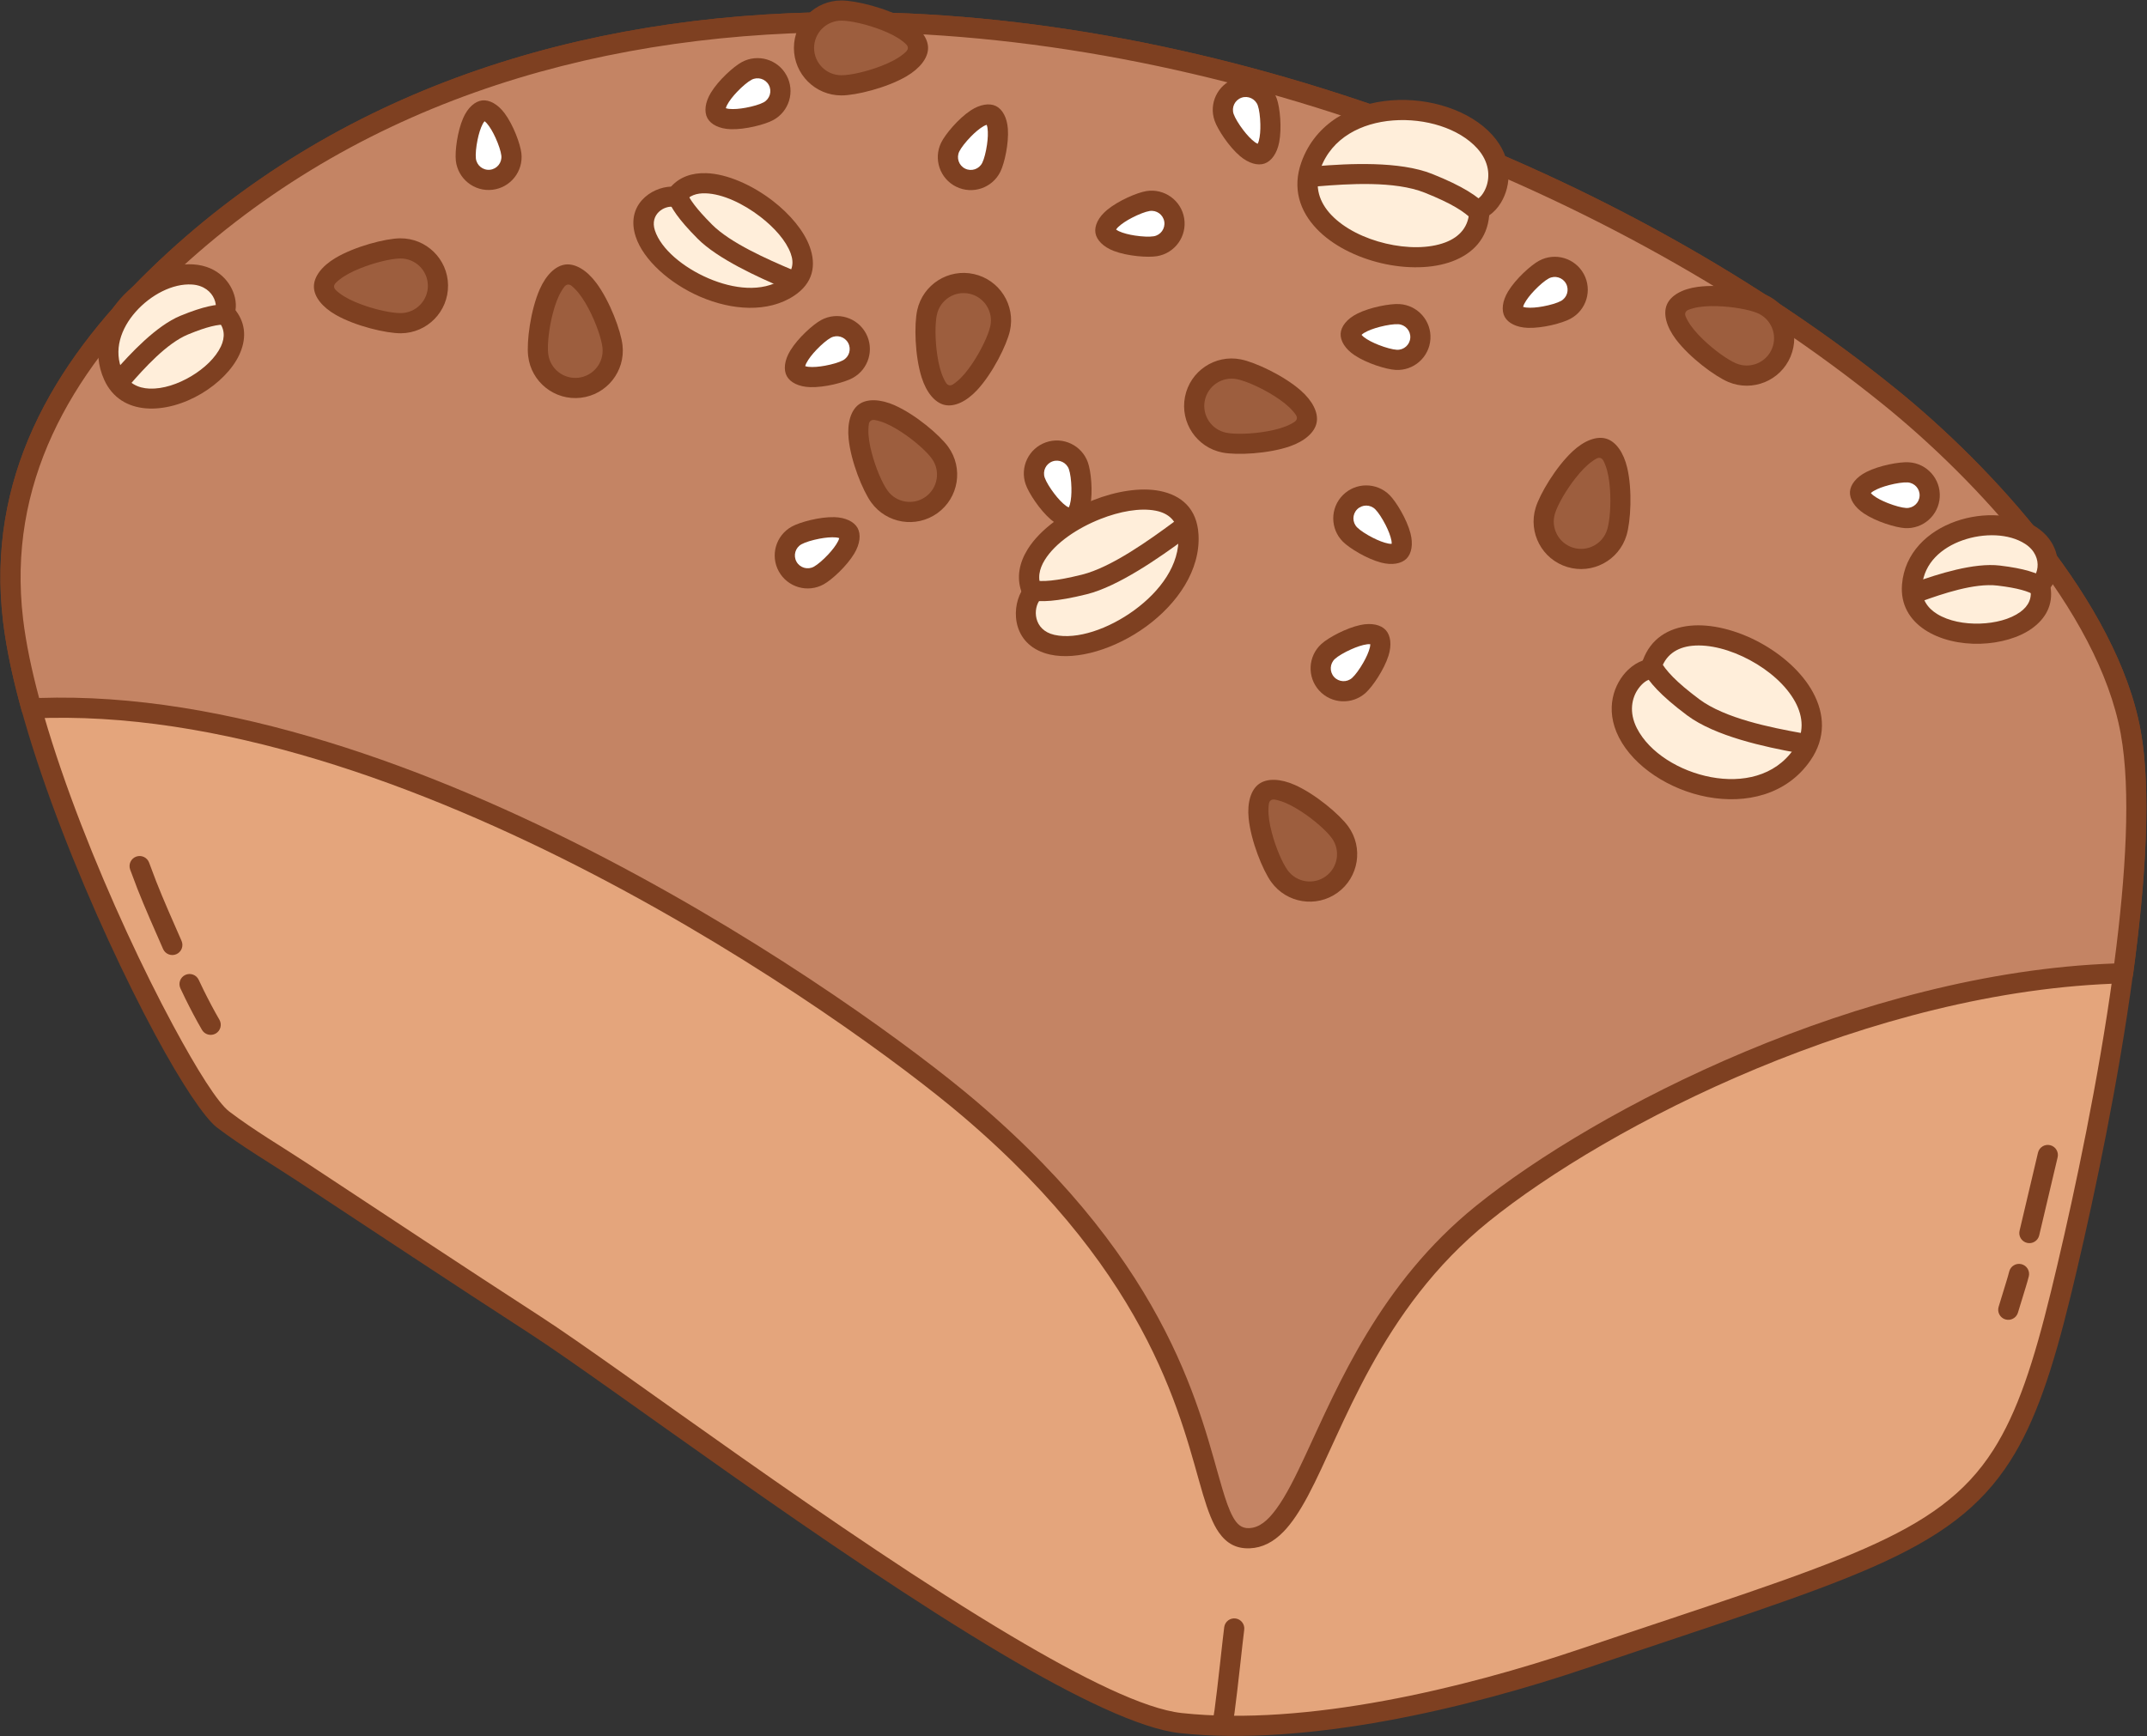 <?xml version="1.0" encoding="UTF-8" standalone="no"?><!DOCTYPE svg PUBLIC "-//W3C//DTD SVG 1.1//EN" "http://www.w3.org/Graphics/SVG/1.1/DTD/svg11.dtd"><svg width="100%" height="100%" viewBox="0 0 3547 2869" version="1.1" xmlns="http://www.w3.org/2000/svg" xmlns:xlink="http://www.w3.org/1999/xlink" xml:space="preserve" xmlns:serif="http://www.serif.com/" style="fill-rule:evenodd;clip-rule:evenodd;stroke-linejoin:round;stroke-miterlimit:2;"><rect x="0" y="0" width="3547" height="2869" fill="#333333" stroke="none"/><g id="Multigrain-bread" serif:id="Multigrain bread"><path d="M368.639,1850.09c41.654,31.646 87.267,58.29 130.906,87.037c128.108,84.392 255.926,169.216 384.69,252.606c184.547,119.516 856.025,634.966 1066.43,657.713c208.267,22.515 471.977,-41.326 664.066,-106.221c614.014,-207.437 692.273,-203.617 789.901,-603.277c53.334,-218.334 156.238,-703.544 115.435,-927.964c-37.891,-208.399 -243.6,-429.196 -397.834,-554.018c-739.282,-598.303 -2103.52,-935.112 -2862.1,-199.519c-159.843,154.999 -265.842,339.344 -238.508,568.709c32.806,275.286 281.864,775.439 347.013,824.934Z" style="fill:#e4a57c;"/><path d="M358.557,1863.36c41.95,31.871 87.87,58.732 131.819,87.684c128.144,84.416 255.999,169.264 384.799,252.677c129.273,83.72 497.322,361.559 778.727,528.548c123.204,73.111 230.444,124.77 294.972,131.746c210.484,22.755 477.057,-41.415 671.191,-107.001c215.536,-72.816 365.234,-119.72 472.995,-167.06c111.175,-48.84 178.754,-98.583 227.995,-175.684c41.571,-65.091 69.919,-150.175 99.767,-272.368c53.728,-219.947 156.748,-708.822 115.642,-934.901c-38.532,-211.927 -246.9,-437.055 -403.746,-563.991c-446.267,-361.166 -1118.91,-627.564 -1750.45,-623.087c-422.815,2.998 -827.163,127.275 -1133.74,424.558c-163.67,158.711 -271.443,347.789 -243.455,582.647c23.162,194.359 152.926,499.952 251.403,682.878c43.5,80.804 81.76,137.918 102.078,153.354Zm20.165,-26.542c-18.772,-14.261 -52.704,-67.96 -92.893,-142.613c-96.796,-179.804 -224.887,-479.98 -247.654,-671.022c-26.679,-223.874 77.546,-403.484 233.561,-554.772c300.291,-291.191 696.617,-412.219 1110.77,-415.155c623.907,-4.423 1288.37,258.866 1729.24,615.665c151.623,122.708 354.672,339.174 391.921,544.043c40.502,222.763 -62.288,704.307 -115.228,921.028c-28.727,117.604 -55.47,199.69 -95.479,262.337c-45.937,71.928 -109.591,117.543 -213.309,163.107c-107.13,47.063 -255.982,93.608 -470.256,165.998c-190.045,64.204 -450.891,127.716 -656.94,105.441c-61.716,-6.672 -163.711,-57.348 -281.544,-127.272c-281.016,-166.758 -648.525,-444.257 -777.618,-527.86c-128.728,-83.367 -256.51,-168.167 -384.582,-252.535c-43.328,-28.543 -88.634,-54.97 -129.991,-86.39Z" style="fill:#7e4021;"/><path d="M2004.4,2839.1c-2.696,7.53 0.367,16.131 7.581,20.153c8.034,4.48 18.194,1.594 22.673,-6.441c0.833,-1.493 3.129,-9.707 4.868,-22.352c5.096,-37.038 14.119,-123.939 15.992,-136.969c1.31,-9.105 -5.02,-17.56 -14.124,-18.87c-9.105,-1.309 -17.56,5.02 -18.87,14.125c-1.876,13.05 -10.917,100.078 -16.02,137.171c-0.797,5.789 -1.868,11.887 -2.1,13.183Z" style="fill:#7e4021;"/><path d="M3366.95,1904.65c-2.626,10.57 -5.005,21.194 -7.509,31.793c-7.669,32.464 -15.28,64.942 -22.972,97.402c-2.122,8.95 3.423,17.939 12.374,20.061c8.95,2.121 17.939,-3.424 20.061,-12.374c7.694,-32.468 15.307,-64.954 22.977,-97.426c2.475,-10.475 4.824,-20.973 7.419,-31.419c2.218,-8.927 -3.229,-17.976 -12.156,-20.193c-8.927,-2.218 -17.976,3.229 -20.194,12.156Z" style="fill:#7e4021;"/><path d="M3319.35,2101.32c-1.336,5.478 -3.041,10.862 -4.638,16.268c-4.142,14.016 -8.522,27.957 -12.82,41.925c-2.705,8.792 2.236,18.126 11.028,20.831c8.792,2.705 18.126,-2.236 20.831,-11.028c4.335,-14.087 8.751,-28.148 12.928,-42.283c1.749,-5.919 3.593,-11.82 5.056,-17.818c2.178,-8.937 -3.308,-17.961 -12.245,-20.14c-8.937,-2.179 -17.961,3.308 -20.14,12.245Z" style="fill:#7e4021;"/><path d="M215.043,1437.04c3.92,10.609 7.866,21.226 11.982,31.761c11.585,29.654 29.598,70.334 42.402,99.482c3.699,8.422 13.54,12.256 21.962,8.557c8.422,-3.7 12.256,-13.541 8.557,-21.963c-12.64,-28.775 -30.436,-68.931 -41.873,-98.206c-4.041,-10.342 -7.914,-20.766 -11.762,-31.182c-3.187,-8.629 -12.78,-13.046 -21.409,-9.859c-8.629,3.188 -13.046,12.781 -9.859,21.41Z" style="fill:#7e4021;"/><path d="M298.041,1633.24c2.7,5.814 5.459,11.597 8.296,17.346c8.574,17.373 17.597,34.493 27.289,51.268c4.602,7.965 14.804,10.695 22.769,6.094c7.965,-4.602 10.695,-14.805 6.093,-22.769c-9.328,-16.146 -18.008,-32.625 -26.259,-49.344c-2.721,-5.513 -5.366,-11.058 -7.955,-16.633c-3.874,-8.344 -13.793,-11.972 -22.136,-8.098c-8.343,3.874 -11.971,13.792 -8.097,22.136Z" style="fill:#7e4021;"/><path d="M52.018,1170.63c617.024,-28.748 1358.55,498.927 1549.58,661.594c459.643,391.403 354.106,714.594 462.766,709.747c108.853,-4.857 124.769,-326.247 384.248,-535.974c199.76,-161.459 639.579,-387.186 1058.9,-397.588c20.817,-153.225 30.336,-300.601 12.55,-398.425c-37.891,-208.399 -243.6,-429.196 -397.834,-554.018c-739.282,-598.303 -2103.52,-935.112 -2862.1,-199.519c-159.843,154.999 -265.842,339.344 -238.508,568.709c5.21,43.722 15.875,93.115 30.392,145.474Z" style="fill:#c48464;"/><path d="M35.957,1175.08c2.078,7.496 9.066,12.558 16.836,12.196c612.555,-28.541 1348.36,496.146 1538,657.634c317.688,270.524 361.84,508.105 396.596,624.629c8.188,27.455 16.205,48.673 26.291,62.958c12.853,18.203 28.878,27.127 51.426,26.121c20.384,-0.91 38.416,-10.193 54.997,-27.08c14.21,-14.474 27.544,-34.922 40.925,-59.997c57.661,-108.052 118.61,-307.542 298.061,-452.585c197.867,-159.928 633.49,-383.585 1048.84,-393.888c8.178,-0.203 15,-6.312 16.102,-14.418c21.089,-155.231 30.452,-304.546 12.432,-403.651c-38.532,-211.927 -246.9,-437.055 -403.746,-563.991c-446.267,-361.166 -1118.91,-627.564 -1750.45,-623.087c-422.815,2.998 -827.163,127.275 -1133.74,424.558c-163.67,158.711 -271.443,347.789 -243.455,582.647c5.299,44.465 16.117,94.704 30.881,147.954Zm28.653,-21.638c-12.506,-46.743 -21.738,-90.844 -26.435,-130.261c-26.679,-223.874 77.546,-403.484 233.561,-554.772c300.291,-291.191 696.617,-412.219 1110.77,-415.155c623.907,-4.423 1288.37,258.866 1729.24,615.665c151.623,122.708 354.672,339.174 391.921,544.043c17.011,93.564 8.448,233.051 -10.797,379.217c-418.985,15.161 -855.341,239.689 -1054.74,400.853c-158.067,127.759 -227.513,296.055 -281.329,411.536c-17.103,36.7 -32.478,67.838 -48.96,89.974c-13.474,18.096 -26.999,30.007 -44.226,30.775c-12.754,0.569 -20.339,-6.738 -27.005,-19.042c-6.373,-11.761 -11.643,-27.349 -17.285,-46.263c-35.644,-119.504 -81.116,-363.04 -406.927,-640.481c-191.033,-162.672 -928.996,-686.93 -1547.79,-666.089l-0,0Z" style="fill:#7e4021;"/><path d="M2230.36,829.886c14.761,-14.762 38.73,-14.762 53.492,-0c14.761,14.761 42.774,66.743 28.012,81.504c-14.761,14.762 -66.743,-13.251 -81.504,-28.012c-14.762,-14.762 -14.762,-38.731 -0,-53.492Z" style="fill:#fff;"/><path d="M2218.57,818.101c-10.633,10.633 -15.953,24.581 -15.953,38.531c0,13.949 5.32,27.897 15.953,38.531c10.902,10.902 39.555,28.335 62.979,34.506c18.12,4.773 33.662,1.94 42.096,-6.494c8.433,-8.433 11.266,-23.975 6.493,-42.095c-6.171,-23.424 -23.604,-52.077 -34.506,-62.979c-10.633,-10.634 -24.582,-15.953 -38.531,-15.953c-13.95,-0 -27.898,5.319 -38.531,15.953Zm80.615,80.615c-1.525,-0.008 -3.552,-0.084 -5.069,-0.362c-8.072,-1.477 -17.388,-5.275 -26.08,-9.692c-10.936,-5.557 -20.932,-12.105 -25.896,-17.07c-4.128,-4.128 -6.19,-9.545 -6.19,-14.96c0,-5.416 2.062,-10.833 6.19,-14.961c4.128,-4.128 9.545,-6.19 14.961,-6.19c5.415,0 10.832,2.062 14.961,6.19c4.964,4.964 11.512,14.959 17.069,25.896c4.417,8.692 8.215,18.008 9.692,26.08c0.278,1.517 0.355,3.544 0.362,5.069Z" style="fill:#7e4021;"/><path d="M1939.9,363.409c3.408,20.596 -10.546,40.084 -31.142,43.492c-20.596,3.408 -79.169,-4.08 -82.577,-24.676c-3.407,-20.595 49.632,-46.55 70.227,-49.958c20.596,-3.408 40.084,10.546 43.492,31.142Z" style="fill:#fff;"/><path d="M1956.34,360.688c-2.455,-14.836 -10.698,-27.281 -22.04,-35.402c-11.342,-8.122 -25.779,-11.917 -40.615,-9.462c-15.212,2.517 -46.067,15.664 -64.722,31.116c-14.43,11.953 -21.175,26.239 -19.228,38.006c1.947,11.767 12.934,23.119 30.446,29.787c22.637,8.62 56.083,11.128 71.294,8.611c14.836,-2.455 27.282,-10.699 35.403,-22.04c8.121,-11.342 11.917,-25.78 9.462,-40.616Zm-112.478,18.611c0.894,-1.236 2.137,-2.839 3.246,-3.911c5.9,-5.702 14.412,-11.066 23.063,-15.561c10.886,-5.657 22.029,-9.971 28.955,-11.117c5.76,-0.953 11.364,0.524 15.768,3.677c4.403,3.153 7.607,7.983 8.56,13.743c0.953,5.76 -0.525,11.364 -3.678,15.767c-3.153,4.403 -7.982,7.608 -13.742,8.561c-6.927,1.146 -18.865,0.651 -30.993,-1.198c-9.638,-1.47 -19.424,-3.805 -26.847,-7.304c-1.395,-0.657 -3.087,-1.775 -4.332,-2.657Z" style="fill:#7e4021;"/><path d="M811.503,297.056c-20.742,2.359 -39.497,-12.566 -41.855,-33.309c-2.359,-20.742 8.09,-78.859 28.832,-81.218c20.742,-2.358 43.973,51.929 46.332,72.671c2.359,20.743 -12.567,39.497 -33.309,41.856Z" style="fill:#fff;"/><path d="M813.386,313.616c14.942,-1.699 27.789,-9.301 36.476,-20.216c8.686,-10.915 13.209,-25.141 11.51,-40.083c-1.742,-15.32 -13.307,-46.802 -27.793,-66.216c-11.206,-15.019 -25.131,-22.479 -36.982,-21.132c-11.85,1.348 -23.745,11.745 -31.293,28.895c-9.757,22.172 -13.958,55.447 -12.216,70.766c1.699,14.942 9.3,27.79 20.215,36.476c10.915,8.686 25.142,13.209 40.083,11.51l0,0Zm-12.881,-113.278c1.189,0.956 2.727,2.279 3.742,3.44c5.396,6.183 10.32,14.956 14.371,23.824c5.097,11.158 8.841,22.506 9.634,29.481c0.66,5.801 -1.101,11.323 -4.473,15.561c-3.372,4.238 -8.358,7.192 -14.159,7.852l0,0c-5.801,0.66 -11.323,-1.1 -15.56,-4.473c-4.238,-3.372 -7.193,-8.358 -7.853,-14.159c-0.793,-6.975 0.307,-18.874 2.769,-30.892c1.957,-9.551 4.785,-19.206 8.656,-26.441c0.727,-1.36 1.929,-2.994 2.873,-4.193Z" style="fill:#7e4021;"/><path d="M957.465,640.775c-33.884,3.853 -64.523,-20.529 -68.376,-54.413c-3.853,-33.885 13.217,-128.826 47.102,-132.679c33.884,-3.853 71.834,84.832 75.687,118.716c3.853,33.885 -20.528,64.523 -54.413,68.376Z" style="fill:#9d5e3e;"/><path d="M959.348,657.335c21.513,-2.447 40.01,-13.393 52.516,-29.108c12.507,-15.716 19.02,-36.198 16.574,-57.711c-2.712,-23.852 -20.821,-72.823 -43.374,-103.05c-15.558,-20.85 -34.303,-32.214 -50.756,-30.343c-16.453,1.871 -32.169,17.153 -42.648,40.964c-15.191,34.519 -21.843,86.306 -19.131,110.158c2.447,21.512 13.393,40.01 29.108,52.516c15.716,12.506 36.199,19.02 57.711,16.574Zm-3.766,-33.12c-12.372,1.407 -24.15,-2.344 -33.188,-9.536c-9.038,-7.193 -15.338,-17.829 -16.745,-30.201c-1.681,-14.788 1.228,-42.232 7.832,-67.345c3.64,-13.84 8.38,-26.994 14.421,-36.666c3.19,-5.107 5.867,-9.734 10.172,-10.224c4.304,-0.489 7.952,3.418 12.207,7.679c8.058,8.069 15.631,19.823 22.285,32.493c12.074,22.989 21.071,49.078 22.752,63.867c1.407,12.372 -2.343,24.151 -9.536,33.189c-7.192,9.038 -17.828,15.337 -30.2,16.744Z" style="fill:#7e4021;"/><path d="M723.55,471.608c0.376,34.1 -27.004,62.091 -61.105,62.467c-34.101,0.376 -126.805,-26.291 -127.181,-60.392c-0.375,-34.101 91.718,-62.805 125.819,-63.181c34.101,-0.376 62.091,27.005 62.467,61.106Z" style="fill:#9d5e3e;"/><path d="M740.216,471.424c-0.239,-21.65 -9.241,-41.168 -23.598,-55.212c-14.358,-14.044 -34.069,-22.614 -55.719,-22.375c-24.004,0.264 -74.567,13.282 -106.937,32.634c-22.329,13.349 -35.546,30.838 -35.363,47.396c0.182,16.558 13.781,33.751 36.399,46.604c32.789,18.634 83.627,30.534 107.631,30.27c21.649,-0.239 41.167,-9.241 55.212,-23.598c14.044,-14.358 22.613,-34.069 22.375,-55.719Zm-33.331,0.367c0.137,12.451 -4.796,23.786 -12.873,32.043c-8.077,8.257 -19.3,13.438 -31.751,13.575c-14.883,0.164 -41.886,-5.53 -66.195,-14.662c-13.396,-5.033 -25.998,-11.09 -35.003,-18.086c-4.755,-3.694 -9.085,-6.83 -9.133,-11.162c-0.048,-4.332 4.212,-7.562 8.885,-11.36c8.848,-7.193 21.313,-13.527 34.596,-18.854c24.101,-9.665 50.972,-15.953 65.856,-16.117c12.45,-0.137 23.785,4.795 32.042,12.873c8.257,8.077 13.438,19.299 13.576,31.75Z" style="fill:#7e4021;"/><path d="M1605.4,469.156c33.284,7.43 54.274,40.484 46.844,73.768c-7.429,33.284 -54.583,117.436 -87.866,110.007c-33.284,-7.43 -40.175,-103.647 -32.745,-136.93c7.429,-33.284 40.483,-54.274 73.767,-46.845Z" style="fill:#9d5e3e;"/><path d="M1609.03,452.89c-21.131,-4.717 -42.19,-0.415 -59.144,10.351c-16.955,10.767 -29.804,27.997 -34.521,49.129c-5.23,23.428 -4.115,75.629 7.324,111.565c7.891,24.79 21.895,41.654 38.057,45.262c16.161,3.607 36.007,-5.701 53.691,-24.781c25.636,-27.661 48.843,-74.432 54.073,-97.861c4.717,-21.131 0.415,-42.19 -10.352,-59.145c-10.766,-16.954 -27.997,-29.803 -49.128,-34.52Zm-7.262,32.533c12.153,2.712 22.059,10.106 28.251,19.856c6.192,9.751 8.671,21.861 5.958,34.014c-3.243,14.526 -14.959,39.513 -29.406,61.09c-7.962,11.892 -16.74,22.775 -25.609,29.942c-4.684,3.785 -8.726,7.283 -12.954,6.339c-4.228,-0.944 -6.4,-5.829 -9.029,-11.246c-4.979,-10.258 -8.296,-23.842 -10.445,-37.99c-3.9,-25.673 -3.879,-53.27 -0.636,-67.796c2.713,-12.153 10.106,-22.06 19.857,-28.252c9.75,-6.191 21.86,-8.67 34.013,-5.957Z" style="fill:#7e4021;"/><path d="M1974.03,658.974c6.554,-33.467 39.046,-55.318 72.513,-48.764c33.467,6.554 118.828,51.484 112.274,84.951c-6.554,33.467 -102.557,42.88 -136.024,36.326c-33.467,-6.554 -55.317,-39.046 -48.763,-72.513Z" style="fill:#9d5e3e;"/><path d="M1957.68,655.771c-4.161,21.247 0.691,42.186 11.899,58.852c11.208,16.667 28.769,29.059 50.017,33.22c23.558,4.613 75.711,2.13 111.335,-10.248c24.574,-8.539 41.066,-22.981 44.248,-39.231c3.182,-16.25 -6.643,-35.846 -26.181,-53.023c-28.324,-24.901 -75.688,-46.873 -99.246,-51.487c-21.248,-4.161 -42.186,0.692 -58.853,11.9c-16.666,11.208 -29.058,28.769 -33.219,50.017Zm32.712,6.406c2.393,-12.22 9.524,-22.317 19.108,-28.763c9.585,-6.445 21.626,-9.241 33.846,-6.848c14.607,2.861 39.892,13.918 61.84,27.794c12.097,7.647 23.207,16.137 30.604,24.815c3.906,4.582 7.509,8.532 6.677,12.783c-0.833,4.251 -5.659,6.55 -11.006,9.321c-10.124,5.246 -23.615,8.918 -37.703,11.438c-25.561,4.572 -53.149,5.274 -67.756,2.414c-12.219,-2.393 -22.317,-9.524 -28.762,-19.109c-6.446,-9.585 -9.241,-21.626 -6.848,-33.845Z" style="fill:#7e4021;"/><path d="M2594.05,921.036c-32.624,-9.934 -51.045,-44.486 -41.11,-77.11c9.934,-32.624 63.338,-112.955 95.962,-103.021c32.624,9.934 32.192,106.396 22.258,139.02c-9.934,32.624 -44.486,51.045 -77.11,41.111Z" style="fill:#9d5e3e;"/><path d="M2589.2,936.98c20.712,6.307 42.037,3.616 59.76,-5.833c17.723,-9.449 31.842,-25.654 38.149,-46.367c6.993,-22.964 9.844,-75.098 1.164,-111.8c-5.986,-25.316 -18.67,-43.195 -34.511,-48.019c-15.841,-4.823 -36.337,2.952 -55.418,20.635c-27.661,25.636 -54.35,70.511 -61.343,93.475c-6.307,20.712 -3.616,42.037 5.833,59.76c9.448,17.722 25.654,31.842 46.366,38.149l0,-0Zm9.71,-31.888c-11.911,-3.627 -21.228,-11.751 -26.662,-21.943c-5.434,-10.193 -6.987,-22.456 -3.36,-34.368c4.336,-14.239 17.915,-38.264 33.958,-58.682c8.842,-11.253 18.42,-21.439 27.808,-27.912c4.957,-3.419 9.254,-6.6 13.398,-5.338c4.144,1.262 5.938,6.298 8.149,11.899c4.186,10.607 6.462,24.402 7.532,38.673c1.94,25.895 -0.176,53.411 -4.512,67.649c-3.627,11.912 -11.751,21.229 -21.943,26.663c-10.193,5.434 -22.456,6.986 -34.368,3.359l0,0Z" style="fill:#7e4021;"/><path d="M1328.27,79.229c0,-34.103 27.687,-61.79 61.79,-61.79c34.103,-0 126.507,27.687 126.507,61.79c0,34.103 -92.404,61.79 -126.507,61.79c-34.103,-0 -61.79,-27.687 -61.79,-61.79Z" style="fill:#9d5e3e;"/><path d="M1311.6,79.229c0,21.651 8.787,41.267 22.988,55.469c14.202,14.201 33.818,22.988 55.469,22.988c24.005,-0 74.709,-12.46 107.291,-31.454c22.474,-13.102 35.883,-30.444 35.883,-47.003c-0,-16.559 -13.409,-33.901 -35.883,-47.003c-32.582,-18.994 -83.286,-31.454 -107.291,-31.454c-21.651,0 -41.267,8.786 -55.469,22.988c-14.201,14.202 -22.988,33.818 -22.988,55.469Zm33.334,-0c-0,-12.452 5.057,-23.731 13.225,-31.899c8.167,-8.167 19.446,-13.225 31.898,-13.225c14.884,0 41.823,5.992 66.029,15.391c13.341,5.18 25.875,11.376 34.802,18.471c4.715,3.747 9.009,6.93 9.009,11.262c0,4.332 -4.294,7.515 -9.009,11.262c-8.927,7.094 -21.461,13.29 -34.802,18.471c-24.206,9.399 -51.145,15.39 -66.029,15.39c-12.452,0 -23.731,-5.057 -31.898,-13.225c-8.168,-8.167 -13.225,-19.446 -13.225,-31.898Z" style="fill:#7e4021;"/><path d="M2942.73,582.858c-13.211,31.44 -49.462,46.24 -80.902,33.029c-31.44,-13.211 -105.903,-74.532 -92.693,-105.972c13.211,-31.44 109.126,-21.169 140.566,-7.959c31.44,13.211 46.24,49.462 33.029,80.902Z" style="fill:#9d5e3e;"/><path d="M2958.1,589.315c8.388,-19.961 7.886,-41.449 0.295,-60.043c-7.591,-18.595 -22.272,-34.294 -42.232,-42.681c-22.131,-9.299 -73.703,-17.454 -111.098,-12.565c-25.796,3.373 -44.875,14.167 -51.29,29.433c-6.415,15.266 -0.771,36.448 14.873,57.233c22.68,30.133 64.598,61.261 86.729,70.561c19.961,8.387 41.448,7.886 60.043,0.294c18.594,-7.591 34.293,-22.272 42.68,-42.232Zm-30.73,-12.913c-4.824,11.479 -13.856,19.919 -24.549,24.285c-10.694,4.365 -23.052,4.659 -34.531,-0.165c-13.722,-5.766 -36.237,-21.725 -54.912,-39.768c-10.292,-9.943 -19.447,-20.511 -24.929,-30.51c-2.895,-5.28 -5.621,-9.879 -3.943,-13.872c1.678,-3.994 6.871,-5.265 12.668,-6.893c10.979,-3.082 24.934,-3.939 39.24,-3.547c25.957,0.712 53.114,5.624 66.836,11.39c11.479,4.823 19.919,13.855 24.284,24.549c4.366,10.694 4.659,23.051 -0.164,34.531Z" style="fill:#7e4021;"/><path d="M2199.95,1461.68c-27.645,19.969 -66.301,13.737 -86.27,-13.908c-19.969,-27.645 -51.632,-118.764 -23.987,-138.733c27.645,-19.969 104.197,38.726 124.166,66.371c19.968,27.645 13.736,66.301 -13.909,86.27Z" style="fill:#9d5e3e;"/><path d="M2209.71,1475.19c17.551,-12.678 28.307,-31.287 31.504,-51.115c3.197,-19.828 -1.167,-40.874 -13.845,-58.426c-14.056,-19.459 -53.846,-53.266 -88.321,-68.556c-23.781,-10.547 -45.691,-11.261 -59.114,-1.565c-13.423,9.696 -19.63,30.72 -17.091,56.611c3.681,37.533 23.27,85.931 37.326,105.391c12.678,17.551 31.287,28.308 51.115,31.504c19.828,3.197 40.874,-1.167 58.426,-13.844l-0,-0Zm-19.519,-27.022c-10.094,7.291 -22.198,9.796 -33.602,7.958c-11.403,-1.838 -22.107,-8.021 -29.398,-18.114c-8.716,-12.066 -19.633,-37.412 -26.187,-62.538c-3.613,-13.848 -5.929,-27.637 -5.406,-39.027c0.277,-6.016 0.343,-11.361 3.854,-13.898c3.512,-2.537 8.607,-0.919 14.405,0.709c10.978,3.082 23.341,9.615 35.351,17.396c21.794,14.119 42.425,32.448 51.14,44.514c7.291,10.094 9.796,22.198 7.958,33.602c-1.839,11.403 -8.021,22.107 -18.115,29.398l0,0Z" style="fill:#7e4021;"/><path d="M1539.06,834.392c-27.645,19.969 -66.301,13.737 -86.27,-13.909c-19.969,-27.645 -51.632,-118.763 -23.987,-138.732c27.645,-19.969 104.196,38.725 124.165,66.37c19.969,27.645 13.737,66.302 -13.908,86.271Z" style="fill:#9d5e3e;"/><path d="M1548.82,847.902c17.552,-12.678 28.308,-31.286 31.505,-51.114c3.196,-19.829 -1.167,-40.875 -13.845,-58.426c-14.056,-19.46 -53.846,-53.266 -88.321,-68.556c-23.782,-10.547 -45.691,-11.262 -59.114,-1.566c-13.424,9.697 -19.63,30.72 -17.091,56.611c3.681,37.534 23.27,85.932 37.326,105.392c12.678,17.551 31.286,28.307 51.115,31.504c19.828,3.197 40.874,-1.167 58.425,-13.845l0,0Zm-19.518,-27.021c-10.094,7.291 -22.199,9.796 -33.602,7.958c-11.403,-1.839 -22.108,-8.021 -29.399,-18.115c-8.715,-12.065 -19.632,-37.411 -26.187,-62.537c-3.612,-13.848 -5.929,-27.637 -5.405,-39.028c0.277,-6.015 0.342,-11.361 3.854,-13.897c3.512,-2.537 8.607,-0.919 14.405,0.709c10.978,3.082 23.34,9.615 35.351,17.396c21.794,14.118 42.424,32.448 51.14,44.513c7.291,10.094 9.796,22.199 7.957,33.602c-1.838,11.404 -8.02,22.108 -18.114,29.399l0,0Z" style="fill:#7e4021;"/><path d="M1587.1,293.604c-18.729,-9.22 -26.45,-31.912 -17.23,-50.641c9.22,-18.73 49.408,-61.993 68.138,-52.773c18.729,9.22 8.953,67.454 -0.267,86.184c-9.22,18.729 -31.911,26.45 -50.641,17.23Z" style="fill:#fff;"/><path d="M1579.74,308.557c13.492,6.641 28.41,7.184 41.616,2.691c13.206,-4.493 24.698,-14.022 31.339,-27.514c6.81,-13.833 14.084,-46.574 12.381,-70.737c-1.317,-18.692 -9.006,-32.493 -19.707,-37.76c-10.7,-5.268 -26.326,-2.944 -41.943,7.412c-20.188,13.387 -41.698,39.12 -48.508,52.953c-6.641,13.491 -7.185,28.41 -2.691,41.616c4.493,13.206 14.022,24.697 27.513,31.339Zm50.352,-102.286c0.484,1.447 1.065,3.39 1.29,4.916c1.202,8.117 0.607,18.16 -0.775,27.811c-1.738,12.144 -4.717,23.716 -7.818,30.015c-2.579,5.238 -7.043,8.934 -12.17,10.678c-5.127,1.745 -10.919,1.538 -16.157,-1.04c-5.238,-2.579 -8.934,-7.043 -10.679,-12.17c-1.744,-5.127 -1.537,-10.919 1.041,-16.157c3.101,-6.299 10.454,-15.718 19.018,-24.502c6.806,-6.98 14.402,-13.577 21.568,-17.575c1.346,-0.752 3.24,-1.477 4.682,-1.976Z" style="fill:#7e4021;"/><path d="M1301.23,936.191c-10.069,-18.287 -3.397,-41.308 14.89,-51.377c18.287,-10.069 76.012,-22.506 86.081,-4.219c10.069,18.287 -31.306,60.417 -49.593,70.486c-18.287,10.069 -41.309,3.397 -51.378,-14.89Z" style="fill:#fff;"/><path d="M1286.63,944.23c7.254,13.173 19.17,22.165 32.568,26.048c13.398,3.883 28.276,2.656 41.449,-4.597c13.506,-7.437 38.225,-30.105 50.673,-50.886c9.628,-16.075 11.233,-31.791 5.48,-42.239c-5.752,-10.448 -19.891,-17.495 -38.624,-17.954c-24.216,-0.593 -56.589,8.175 -70.095,15.612c-13.173,7.253 -22.165,19.17 -26.048,32.568c-3.882,13.398 -2.656,28.276 4.597,41.448l0,0Zm99.87,-54.99c-0.433,1.464 -1.07,3.389 -1.759,4.769c-3.666,7.342 -9.907,15.232 -16.569,22.351c-8.381,8.957 -17.453,16.735 -23.603,20.121c-5.114,2.816 -10.891,3.288 -16.092,1.781c-5.202,-1.508 -9.831,-4.995 -12.647,-10.109l-0,-0.001c-2.816,-5.114 -3.288,-10.89 -1.781,-16.092c1.508,-5.202 4.996,-9.831 10.11,-12.646c6.15,-3.387 17.573,-6.894 29.624,-9.187c9.577,-1.823 19.583,-2.878 27.747,-2.05c1.534,0.156 3.502,0.646 4.97,1.063Z" style="fill:#7e4021;"/><path d="M2346.54,559.155c-1.249,20.838 -19.181,36.742 -40.019,35.494c-20.839,-1.249 -76.288,-21.551 -75.039,-42.389c1.248,-20.839 58.726,-34.373 79.564,-33.125c20.839,1.249 36.743,19.181 35.494,40.02Z" style="fill:#fff;"/><path d="M2363.17,560.152c0.899,-15.011 -4.376,-28.976 -13.632,-39.412c-9.256,-10.436 -22.491,-17.342 -37.502,-18.242c-15.391,-0.922 -48.394,5.049 -70.014,15.975c-16.723,8.452 -26.471,20.884 -27.184,32.79c-0.714,11.905 7.479,25.413 23.074,35.801c20.16,13.43 52.214,23.299 67.605,24.221c15.011,0.9 28.976,-4.376 39.412,-13.632c10.436,-9.256 17.341,-22.491 18.241,-37.501l-0,-0Zm-113.803,-6.82c1.146,-1.007 2.713,-2.294 4.032,-3.093c7.019,-4.251 16.51,-7.591 25.943,-10.054c11.869,-3.1 23.692,-4.833 30.7,-4.413c5.828,0.349 10.964,3.034 14.558,7.086c3.593,4.052 5.646,9.472 5.296,15.3l0,-0c-0.349,5.827 -3.034,10.964 -7.085,14.557c-4.052,3.594 -9.472,5.646 -15.3,5.297c-7.008,-0.42 -18.539,-3.553 -29.954,-8.048c-9.071,-3.572 -18.095,-8.021 -24.556,-13.08c-1.214,-0.951 -2.616,-2.416 -3.634,-3.552Z" style="fill:#7e4021;"/><path d="M2045.51,145.753c19.696,-6.917 41.303,3.458 48.22,23.155c6.917,19.696 9.669,78.681 -10.027,85.599c-19.697,6.917 -54.431,-40.836 -61.348,-60.533c-6.917,-19.696 3.458,-41.303 23.155,-48.221Z" style="fill:#fff;"/><path d="M2039.99,130.028c-14.188,4.983 -25.021,15.254 -31.059,27.829c-6.038,12.575 -7.281,27.451 -2.298,41.64c5.109,14.547 23.392,42.664 41.837,58.367c14.268,12.146 29.505,16.32 40.758,12.368c11.253,-3.952 20.535,-16.736 24.075,-35.137c4.576,-23.787 1.264,-57.162 -3.845,-71.71c-4.982,-14.188 -15.254,-25.021 -27.829,-31.059c-12.574,-6.038 -27.451,-7.281 -41.639,-2.298Zm37.776,107.567c-1.372,-0.667 -3.165,-1.614 -4.413,-2.52c-6.637,-4.826 -13.391,-12.283 -19.314,-20.026c-7.454,-9.744 -13.63,-19.973 -15.956,-26.597c-1.934,-5.509 -1.448,-11.284 0.896,-16.166c2.345,-4.882 6.548,-8.873 12.056,-10.808c5.508,-1.934 11.284,-1.447 16.166,0.897c4.882,2.344 8.873,6.547 10.807,12.055c2.326,6.624 3.903,18.469 4.178,30.734c0.219,9.747 -0.389,19.789 -2.552,27.705c-0.406,1.487 -1.214,3.348 -1.868,4.726Z" style="fill:#7e4021;"/><path d="M1733.39,746.711c19.696,-6.918 41.303,3.458 48.22,23.154c6.918,19.697 9.669,78.682 -10.027,85.599c-19.697,6.917 -54.431,-40.836 -61.348,-60.533c-6.917,-19.696 3.458,-41.303 23.155,-48.22Z" style="fill:#fff;"/><path d="M1727.87,730.985c-14.188,4.983 -25.021,15.255 -31.059,27.829c-6.038,12.575 -7.281,27.452 -2.298,41.64c5.109,14.547 23.393,42.665 41.837,58.367c14.268,12.147 29.505,16.32 40.758,12.368c11.254,-3.952 20.535,-16.736 24.075,-35.136c4.577,-23.788 1.265,-57.163 -3.844,-71.71c-4.983,-14.189 -15.254,-25.021 -27.829,-31.06c-12.575,-6.038 -27.452,-7.28 -41.64,-2.298l0,0Zm37.777,107.567c-1.372,-0.667 -3.166,-1.613 -4.413,-2.52c-6.638,-4.826 -13.392,-12.282 -19.315,-20.026c-7.453,-9.744 -13.629,-19.973 -15.956,-26.597c-1.934,-5.509 -1.448,-11.284 0.897,-16.166c2.344,-4.882 6.547,-8.873 12.055,-10.807l0,-0c5.509,-1.935 11.284,-1.448 16.166,0.896c4.882,2.344 8.873,6.547 10.807,12.056c2.327,6.624 3.903,18.468 4.179,30.733c0.219,9.747 -0.39,19.789 -2.552,27.705c-0.407,1.488 -1.215,3.348 -1.868,4.726Z" style="fill:#7e4021;"/><path d="M2191.62,1129.87c-14.004,-15.481 -12.804,-39.42 2.678,-53.424c15.481,-14.004 68.8,-39.38 82.804,-23.898c14.004,15.481 -16.575,65.996 -32.057,80c-15.482,14.004 -39.421,12.804 -53.425,-2.678Z" style="fill:#fff;"/><path d="M2179.26,1141.05c10.088,11.152 23.752,17.163 37.684,17.861c13.932,0.698 28.129,-3.916 39.281,-14.004c11.435,-10.343 30.28,-38.087 37.615,-61.173c5.675,-17.858 3.623,-33.523 -4.378,-42.368c-8.001,-8.845 -23.381,-12.453 -41.717,-8.592c-23.704,4.991 -53.193,20.967 -64.628,31.311c-11.152,10.087 -17.163,23.752 -17.861,37.684c-0.698,13.932 3.916,28.129 14.004,39.281Zm84.549,-76.479c-0.084,1.523 -0.262,3.543 -0.615,5.044c-1.879,7.988 -6.139,17.103 -10.985,25.562c-6.098,10.645 -13.138,20.3 -18.345,25.01c-4.329,3.916 -9.843,5.704 -15.251,5.433c-5.409,-0.271 -10.716,-2.601 -14.633,-6.931c-3.916,-4.33 -5.704,-9.843 -5.433,-15.252c0.271,-5.409 2.601,-10.716 6.931,-14.632c5.207,-4.71 15.517,-10.749 26.718,-15.752c8.902,-3.976 18.397,-7.303 26.532,-8.375c1.529,-0.201 3.557,-0.176 5.081,-0.107Z" style="fill:#7e4021;"/><path d="M1284.78,132.541c9.922,18.367 3.065,41.334 -15.302,51.256c-18.367,9.922 -76.19,21.894 -86.112,3.527c-9.922,-18.368 31.79,-60.164 50.158,-70.085c18.367,-9.922 41.334,-3.066 51.256,15.302Z" style="fill:#fff;"/><path d="M1299.44,124.619c-7.147,-13.23 -18.991,-22.317 -32.357,-26.308c-13.367,-3.99 -28.254,-2.883 -41.485,4.264c-13.565,7.328 -38.466,29.796 -51.08,50.476c-9.758,15.997 -11.489,31.7 -5.82,42.194c5.669,10.494 19.75,17.654 38.478,18.264c24.211,0.787 56.653,-7.72 70.219,-15.048c13.231,-7.147 22.318,-18.991 26.309,-32.357c3.99,-13.367 2.883,-28.254 -4.264,-41.485Zm-100.308,54.186c0.444,-1.46 1.097,-3.38 1.797,-4.754c3.725,-7.312 10.029,-15.153 16.748,-22.218c8.453,-8.889 17.587,-16.594 23.764,-19.931c5.137,-2.774 10.917,-3.2 16.106,-1.651c5.19,1.55 9.79,5.074 12.565,10.211c2.775,5.137 3.2,10.917 1.651,16.106c-1.549,5.19 -5.074,9.79 -10.21,12.565c-6.178,3.337 -17.628,6.752 -29.697,8.948c-9.592,1.746 -19.606,2.721 -27.763,1.827c-1.533,-0.168 -3.497,-0.674 -4.961,-1.103Z" style="fill:#7e4021;"/><path d="M2601.91,460.826c9.922,18.368 3.065,41.335 -15.302,51.257c-18.367,9.922 -76.19,21.894 -86.112,3.526c-9.922,-18.367 31.791,-60.163 50.158,-70.085c18.367,-9.922 41.334,-3.065 51.256,15.302Z" style="fill:#fff;"/><path d="M2616.57,452.905c-7.147,-13.231 -18.991,-22.318 -32.357,-26.308c-13.367,-3.991 -28.254,-2.884 -41.484,4.263c-13.566,7.328 -38.467,29.797 -51.081,50.477c-9.757,15.997 -11.489,31.7 -5.82,42.193c5.669,10.494 19.751,17.655 38.479,18.264c24.21,0.788 56.653,-7.719 70.218,-15.047c13.231,-7.147 22.318,-18.991 26.309,-32.358c3.99,-13.366 2.883,-28.253 -4.264,-41.484Zm-100.308,54.185c0.444,-1.459 1.097,-3.379 1.797,-4.754c3.725,-7.312 10.03,-15.152 16.748,-22.217c8.453,-8.89 17.587,-16.594 23.764,-19.931c5.137,-2.775 10.917,-3.2 16.106,-1.651c5.19,1.549 9.791,5.074 12.565,10.211c2.775,5.136 3.201,10.916 1.651,16.106c-1.549,5.189 -5.074,9.79 -10.21,12.565c-6.177,3.337 -17.628,6.752 -29.697,8.948c-9.592,1.746 -19.605,2.72 -27.763,1.827c-1.533,-0.168 -3.497,-0.675 -4.961,-1.104Z" style="fill:#7e4021;"/><path d="M1415.9,558.807c9.922,18.367 3.065,41.334 -15.302,51.256c-18.368,9.922 -76.191,21.894 -86.113,3.527c-9.921,-18.368 31.791,-60.164 50.158,-70.085c18.368,-9.922 41.335,-3.066 51.257,15.302Z" style="fill:#fff;"/><path d="M1430.56,550.885c-7.147,-13.23 -18.991,-22.318 -32.358,-26.308c-13.366,-3.99 -28.253,-2.883 -41.484,4.264c-13.566,7.328 -38.466,29.796 -51.08,50.476c-9.758,15.997 -11.489,31.7 -5.82,42.194c5.668,10.494 19.75,17.654 38.478,18.264c24.211,0.787 56.653,-7.72 70.219,-15.048c13.23,-7.147 22.318,-18.991 26.308,-32.357c3.991,-13.367 2.884,-28.254 -4.263,-41.485Zm-100.308,54.186c0.443,-1.46 1.097,-3.38 1.797,-4.754c3.724,-7.312 10.029,-15.153 16.747,-22.218c8.454,-8.889 17.588,-16.594 23.765,-19.931c5.136,-2.774 10.916,-3.2 16.106,-1.651c5.189,1.55 9.79,5.074 12.565,10.211c2.775,5.137 3.2,10.917 1.651,16.106c-1.549,5.19 -5.074,9.79 -10.211,12.565c-6.177,3.337 -17.628,6.752 -29.697,8.948c-9.592,1.746 -19.605,2.721 -27.762,1.827c-1.533,-0.168 -3.497,-0.674 -4.961,-1.103Z" style="fill:#7e4021;"/><path d="M3187.95,820.577c-1.237,20.839 -19.159,36.754 -39.999,35.517c-20.839,-1.237 -76.3,-21.507 -75.063,-42.346c1.237,-20.839 58.706,-34.407 79.545,-33.17c20.84,1.237 36.754,19.16 35.517,39.999Z" style="fill:#fff;"/><path d="M3204.59,821.565c0.891,-15.012 -4.393,-28.973 -13.655,-39.404c-9.262,-10.431 -22.501,-17.329 -37.512,-18.22c-15.392,-0.914 -48.392,5.076 -70.005,16.014c-16.718,8.462 -26.459,20.899 -27.165,32.806c-0.707,11.906 7.494,25.408 23.094,35.788c20.167,13.418 52.227,23.269 67.619,24.183c15.011,0.89 28.973,-4.393 39.404,-13.655c10.431,-9.262 17.329,-22.501 18.22,-37.512l-0,-0Zm-113.808,-6.755c1.146,-1.007 2.713,-2.296 4.032,-3.095c7.016,-4.255 16.504,-7.601 25.936,-10.069c11.868,-3.106 23.69,-4.846 30.698,-4.43c5.828,0.346 10.966,3.027 14.562,7.077c3.596,4.05 5.651,9.469 5.305,15.297l-0,-0c-0.346,5.828 -3.028,10.966 -7.077,14.562c-4.05,3.595 -9.469,5.651 -15.297,5.305c-7.009,-0.416 -18.542,-3.542 -29.958,-8.031c-9.074,-3.566 -18.1,-8.011 -24.564,-13.066c-1.215,-0.95 -2.618,-2.414 -3.637,-3.55Z" style="fill:#7e4021;"/><path d="M2727.11,1105.55c-28.126,2.626 -66.082,49.828 -37.654,105.495c45.258,88.623 217.015,138.132 287.608,36.418c88.395,-127.365 -213.925,-282.261 -249.954,-141.913Z" style="fill:#ffeeda;"/><path d="M2713.98,1091.57c-8.275,2.913 -16.729,8.085 -24.331,15.394c-23.083,22.197 -39.192,64.363 -15.036,111.665c24.688,48.342 83.439,86.67 146.083,98.388c63.822,11.938 130.83,-3.521 170.061,-60.047c26.14,-37.664 23.734,-77.35 4.246,-113.119c-17.881,-32.822 -50.901,-62.279 -88.366,-82.414c-37.63,-20.223 -79.594,-30.927 -114.51,-27.412c-35.978,3.623 -65.151,21.364 -78.147,57.545Zm14.679,30.579c7.005,-0.654 12.845,-5.636 14.595,-12.45c7.018,-27.34 27.256,-39.995 52.212,-42.508c29.141,-2.934 63.986,6.73 95.391,23.608c31.57,16.967 59.807,41.342 74.875,68.999c13.463,24.711 15.699,52.147 -2.359,78.166c-31.363,45.19 -85.526,55.832 -136.548,46.288c-52.199,-9.764 -101.954,-40.501 -122.525,-80.784c-13.482,-26.4 -8.617,-50.416 2.668,-65.833c6.297,-8.603 14.248,-14.791 21.691,-15.486Z" style="fill:#7e4021;"/><path d="M1116.46,325.552c-24.186,-4.636 -64.49,17.712 -50.283,60.61c22.618,68.296 158.808,139.556 236.211,88.868c96.925,-63.471 -130.896,-233.291 -185.928,-149.478Z" style="fill:#ffeeda;"/><path d="M1108.67,308.379c-32.846,1.024 -75.693,30.56 -58.319,83.023c12.475,37.668 55.45,77.045 106.799,99.124c51.829,22.286 111.275,26.665 154.365,-1.553c31.959,-20.928 37.431,-50.533 26.104,-81.575c-9.493,-26.017 -32.448,-53.474 -61.033,-75.533c-33.958,-26.206 -75.616,-44.639 -109.839,-45.703c-23.45,-0.729 -43.779,6.192 -58.077,22.217Zm4.647,33.542c6.627,1.271 13.367,-1.58 17.07,-7.221c7.737,-11.783 20.669,-15.676 35.324,-15.221c28.326,0.881 62.405,17.085 90.51,38.775c23.135,17.853 42.401,39.513 50.084,60.57c5.849,16.031 3.453,31.455 -13.051,42.263c-34.317,22.472 -81.66,16.565 -122.937,-1.183c-41.755,-17.954 -78.179,-48.351 -88.323,-78.982c-9.024,-27.248 15.961,-41.946 31.323,-39.001Z" style="fill:#7e4021;"/><path d="M2443.93,345.825c26.487,-9.815 50.933,-65.233 9.067,-111.645c-66.654,-73.89 -245.373,-77.258 -287.234,39.261c-52.419,145.904 279.689,217.275 278.167,72.384Z" style="fill:#ffeeda;"/><path d="M2460.23,355.934c7.239,-4.954 14.067,-12.138 19.518,-21.167c16.551,-27.414 21.198,-72.312 -14.378,-111.751c-36.358,-40.305 -103.027,-62.121 -166.57,-57.226c-64.737,4.986 -125.46,37.262 -148.725,102.016c-15.5,43.145 -2.905,80.857 25.176,110.363c25.767,27.075 65.286,46.983 106.686,56.735c41.581,9.795 84.886,9.273 117.703,-3.16c33.814,-12.811 57.401,-37.498 60.59,-75.81Zm-22.094,-25.737c-6.597,2.445 -10.948,8.768 -10.874,15.803c0.296,28.225 -15.976,45.687 -39.432,54.573c-27.388,10.376 -63.547,10.06 -98.251,1.885c-34.885,-8.217 -68.469,-24.454 -90.182,-47.269c-19.399,-20.383 -28.66,-46.306 -17.951,-76.113c18.598,-51.767 68.161,-76.065 119.915,-80.052c52.947,-4.078 108.962,12.734 139.258,46.32c19.856,22.011 21.372,46.467 14.462,64.281c-3.856,9.939 -9.935,17.974 -16.945,20.572Z" style="fill:#7e4021;"/><path d="M370.582,516.875c8.918,-18.683 -6.517,-60.304 -52.225,-63.338c-72.77,-4.83 -168.469,84.632 -131.001,167.274c46.916,103.483 257.991,-28.522 183.226,-103.936Z" style="fill:#ffeeda;"/><path d="M389.048,512.645c0.985,-6.365 0.769,-13.502 -0.937,-20.874c-5.631,-24.334 -27.315,-52.12 -68.65,-54.864c-40.901,-2.715 -88.582,20.358 -120.437,56.433c-32.648,36.974 -48.432,86.746 -26.848,134.353c27.617,60.914 102.956,57.259 160.981,22.538c27.676,-16.56 50.789,-39.686 62.028,-63.678c11.718,-25.016 11.705,-51.065 -6.137,-73.908Zm-33.507,-2.95c-3.031,6.349 -1.748,13.918 3.205,18.914c13.06,13.174 13.246,28.876 6.253,43.804c-8.776,18.735 -27.345,36.282 -48.957,49.215c-21.773,13.028 -46.812,21.434 -69.091,20.551c-18.927,-0.749 -35.613,-8.834 -44.416,-28.25c-15.886,-35.039 -2.554,-71.313 21.475,-98.525c24.822,-28.11 61.373,-47.352 93.243,-45.237c19.583,1.3 31.683,12.065 36.615,23.714c2.48,5.858 3.595,11.789 1.673,15.814Z" style="fill:#7e4021;"/><path d="M3369.52,965.592c16.889,-11.972 23.683,-55.84 -14.758,-80.754c-61.201,-39.665 -188.357,-8.149 -195.889,82.277c-9.432,113.229 239.209,100.758 210.647,-1.523Z" style="fill:#ffeeda;"/><path d="M3387.71,970.892c3.961,-5.078 7.248,-11.416 9.349,-18.686c6.936,-23.995 1.533,-58.824 -33.231,-81.355c-34.398,-22.293 -87.279,-25.368 -132.672,-9.379c-46.523,16.388 -84.551,52.169 -88.89,104.259c-5.552,66.651 62.025,100.157 129.613,98.098c32.238,-0.982 63.688,-9.921 85.19,-25.4c22.419,-16.139 35.096,-38.896 30.641,-67.537Zm-27.826,-18.897c-5.74,4.069 -8.307,11.304 -6.414,18.08c4.989,17.867 -2.498,31.671 -15.876,41.302c-16.791,12.087 -41.555,18.367 -66.73,19.134c-25.361,0.773 -51.322,-4.083 -70.35,-15.705c-16.165,-9.874 -26.8,-25.063 -25.03,-46.308c3.194,-38.338 32.506,-63.524 66.747,-75.586c35.37,-12.459 76.664,-11.46 103.468,5.912c16.47,10.674 21.793,25.969 20.426,38.545c-0.687,6.324 -2.603,12.047 -6.241,14.626Z" style="fill:#7e4021;"/><path d="M1706.29,979.316c-18.552,21.242 -19.225,74.591 32.069,86.091c81.664,18.308 231.53,-74.36 225.012,-181.453c-8.161,-134.1 -309.756,-9.292 -257.081,95.362Z" style="fill:#ffeeda;"/><path d="M1687.41,977.428c-17.75,31.741 -13.541,90.601 47.303,104.242c44.519,9.981 107.966,-9.151 159.058,-46.51c51.555,-37.699 89.821,-93.306 86.236,-152.218c-2.588,-42.53 -28.215,-64.737 -64.496,-71.742c-31.222,-6.029 -71.485,0.374 -109.605,15.396c-45.419,17.9 -87.517,47.919 -108.045,80.943c-14,22.523 -18.634,46.49 -10.451,69.889Zm31.433,12.851c4.459,-5.105 5.381,-12.402 2.334,-18.456c-7.822,-15.541 -4.38,-31.606 4.994,-46.687c17.347,-27.908 53.574,-52.401 91.957,-67.528c31.715,-12.498 65.087,-18.695 91.064,-13.679c20.918,4.038 36.051,16.517 37.543,41.038c2.933,48.185 -30.472,92.451 -72.639,123.285c-42.631,31.173 -94.944,49.22 -132.091,40.892c-35.319,-7.918 -35.936,-44.238 -23.162,-58.865Z" style="fill:#7e4021;"/><path d="M2713.91,1108.51c10.681,18.621 28.401,40.013 73.278,73.583c46.322,34.652 128.469,52.3 182.874,62.119c9.052,1.634 17.728,-4.389 19.362,-13.441c1.634,-9.052 -4.389,-17.728 -13.441,-19.362c-50.107,-9.043 -126.167,-24.094 -168.829,-56.007c-39.055,-29.216 -55.034,-47.272 -64.331,-63.478c-4.577,-7.979 -14.771,-10.741 -22.75,-6.164c-7.979,4.577 -10.741,14.771 -6.163,22.75Z" style="fill:#7e4021;"/><path d="M1102.94,328.433c5.846,14.88 17.162,33.391 49.703,66.111c32.963,33.147 99.145,63.322 143.277,82.037c8.468,3.591 18.259,-0.369 21.85,-8.837c3.592,-8.469 -0.368,-18.26 -8.837,-21.851c-40.714,-17.266 -102.244,-44.274 -132.655,-74.854c-27.237,-27.387 -37.42,-42.339 -42.312,-54.794c-3.364,-8.562 -13.045,-12.782 -21.607,-9.419c-8.562,3.364 -12.782,13.045 -9.419,21.607Z" style="fill:#7e4021;"/><path d="M2455.92,339.555c-15.137,-15.223 -37.79,-31.299 -89.826,-52.111c-53.712,-21.481 -137.628,-17.267 -192.721,-12.671c-9.166,0.765 -15.988,8.828 -15.223,17.995c0.765,9.167 8.828,15.988 17.995,15.223c50.739,-4.233 128.103,-9.381 177.571,10.403c45.286,18.112 65.394,31.417 78.568,44.665c6.486,6.523 17.048,6.552 23.57,0.066c6.523,-6.487 6.552,-17.048 0.066,-23.57Z" style="fill:#7e4021;"/><path d="M373.762,503.008c-16.103,-0.284 -36.723,2.797 -75.608,18.786c-39.776,16.355 -82.467,61.929 -109.475,92.91c-6.044,6.933 -5.322,17.47 1.612,23.515c6.933,6.044 17.47,5.322 23.515,-1.611c24.137,-27.689 61.476,-69.368 97.024,-83.985c32.162,-13.225 49.026,-16.522 62.345,-16.287c9.197,0.162 16.795,-7.173 16.958,-16.37c0.162,-9.198 -7.174,-16.796 -16.371,-16.958Z" style="fill:#7e4021;"/><path d="M3379.06,955.031c-13.925,-8.092 -33.434,-15.446 -75.183,-20.423c-42.705,-5.091 -102.187,13.916 -140.865,27.818c-8.657,3.111 -13.159,12.665 -10.047,21.321c3.111,8.657 12.665,13.159 21.321,10.047c34.567,-12.424 87.48,-30.637 125.645,-26.087c34.531,4.117 50.865,9.452 62.382,16.144c7.953,4.622 18.163,1.917 22.784,-6.036c4.622,-7.954 1.916,-18.163 -6.037,-22.784Z" style="fill:#7e4021;"/><path d="M1701.45,991.851c18.122,3.045 42.943,2.787 93.977,-9.849c52.031,-12.884 120.042,-60.421 164.011,-92.918c7.397,-5.468 8.964,-15.912 3.497,-23.31c-5.468,-7.397 -15.912,-8.964 -23.31,-3.497c-40.936,30.257 -103.768,75.373 -152.21,87.368c-43.737,10.83 -64.911,11.944 -80.442,9.334c-9.071,-1.524 -17.674,4.603 -19.198,13.674c-1.524,9.072 4.603,17.674 13.675,19.198Z" style="fill:#7e4021;"/></g></svg>
